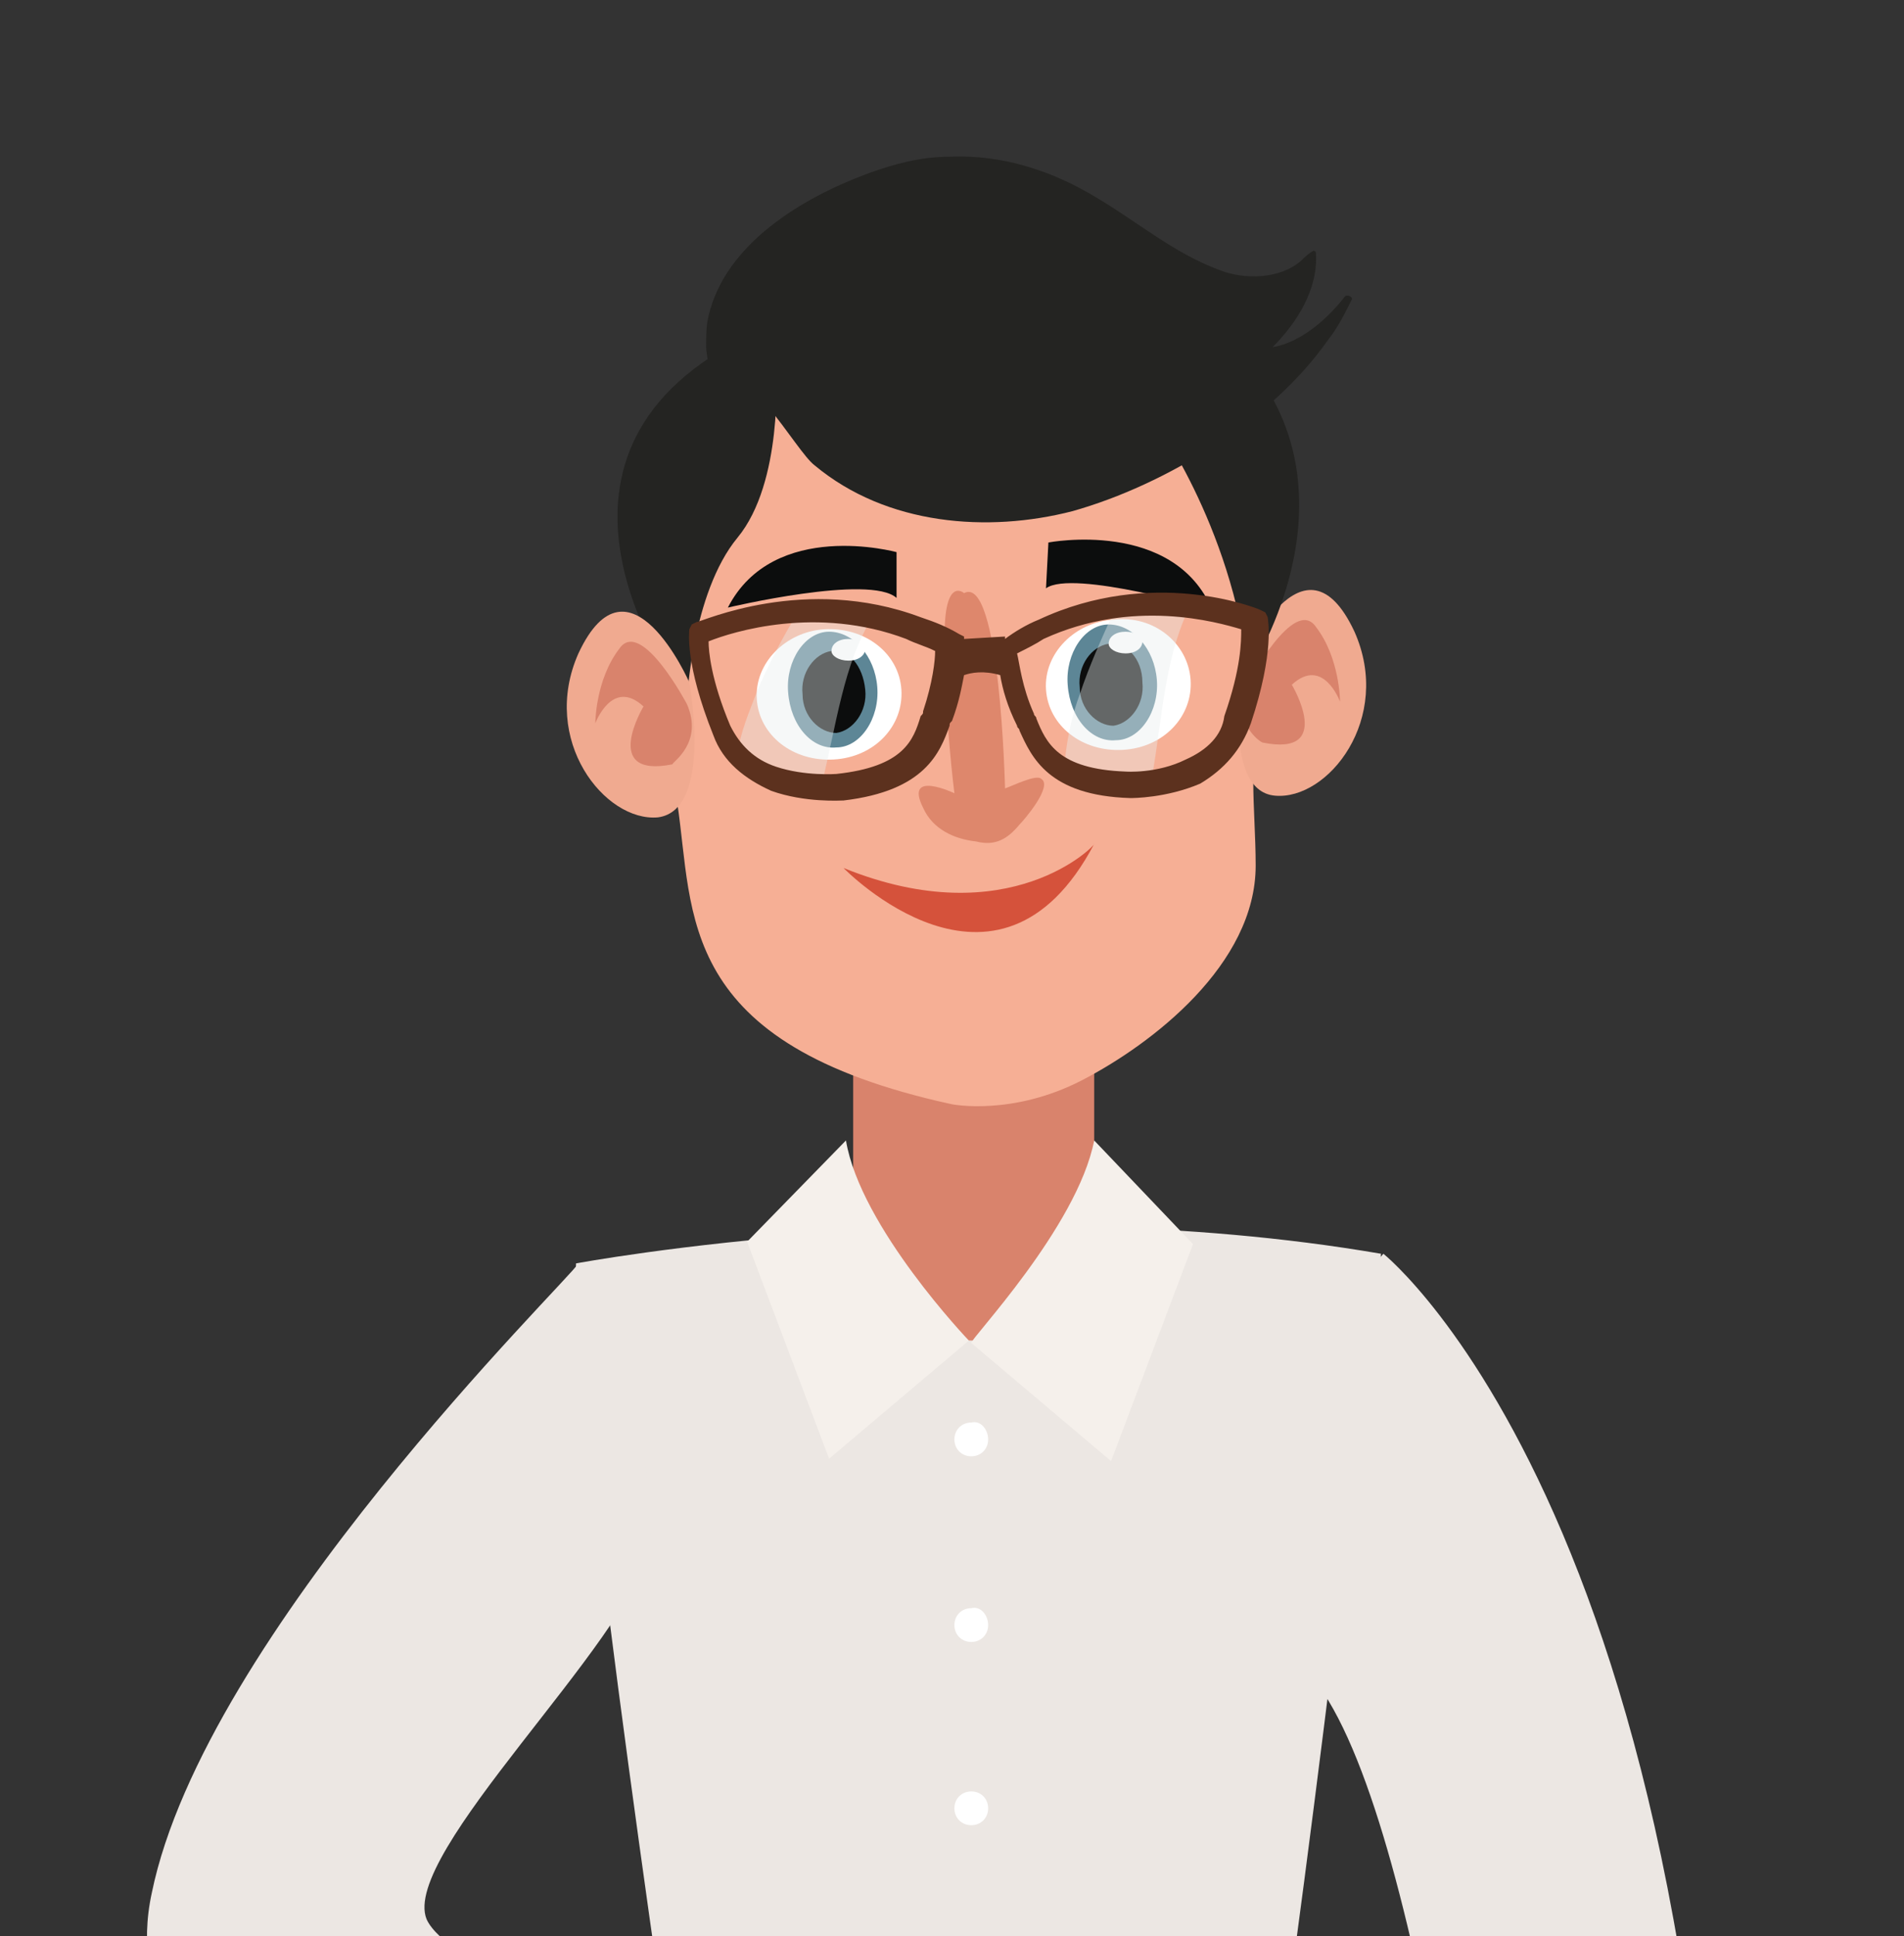 <svg version="1.1" id="man" xmlns="http://www.w3.org/2000/svg" xmlns:xlink="http://www.w3.org/1999/xlink" x="0px" y="0px"
	 viewBox="0 0 79 80.3" style="enable-background:new 0 0 79 80.3;" xml:space="preserve">
<rect x="0" y="0" width="79" height="80.3" fill="#333333" stroke="none"/>
<style type="text/css">
	.st0{fill:#ECE7E3;}
	.st1{fill:#D9836C;}
	.st2{fill:#FFFFFF;}
	.st3{fill:#F5F0EB;}
	.st4{fill:#F6AF95;}
	.st5{fill:#DE876C;}
	.st6{fill:#0C0D0D;}
	.st7{fill:#5D8696;}
	.st8{fill:#242422;}
	.st9{fill:#F0AA90;}
	.st10{opacity:0.4;fill:#EAEDEE;}
	.st11{fill:#5C311E;}
	.st12{fill:#D5523B;}
</style>
<path class="st0" d="M23.9,52.4c0,0,17.1-3.2,33.4-0.4c0,0-3.6,31.1-4.9,37.7c0,0-12.9,3.2-24-0.2C28.4,89.5,23.7,58.4,23.9,52.4z"
	/>
<path class="st1" d="M45.4,50.4c0,2.9-2.2,5.2-5,5.2l0,0c-2.8,0-5-2.3-5-5.2v-6.6c0-2.9,2.2-5.2,5-5.2l0,0c2.8,0,5,2.3,5,5.2V50.4z"
	/>
<g>
	<path class="st2" d="M41,59.7c0,0.4-0.3,0.7-0.7,0.7c-0.4,0-0.7-0.3-0.7-0.7c0-0.4,0.3-0.7,0.7-0.7C40.7,58.9,41,59.3,41,59.7z"/>
	<path class="st2" d="M41,67.4c0,0.4-0.3,0.7-0.7,0.7c-0.4,0-0.7-0.3-0.7-0.7c0-0.4,0.3-0.7,0.7-0.7C40.7,66.6,41,67,41,67.4z"/>
	<path class="st2" d="M41,82.7c0,0.4-0.3,0.7-0.7,0.7c-0.4,0-0.7-0.3-0.7-0.7c0-0.4,0.3-0.7,0.7-0.7C40.6,82,41,82.3,41,82.7z"/>
	<path class="st2" d="M41,75c0,0.4-0.3,0.7-0.7,0.7c-0.4,0-0.7-0.3-0.7-0.7c0-0.4,0.3-0.7,0.7-0.7C40.7,74.3,41,74.6,41,75z"/>
</g>
<g>
	<path class="st3" d="M35.1,47.3L31,51.5l3.4,9l5.8-4.9C40.2,55.6,35.7,50.9,35.1,47.3z"/>
	<path class="st3" d="M45.4,47.3l4.1,4.3l-3.4,9l-5.8-4.9C40.2,55.6,44.7,50.9,45.4,47.3z"/>
</g>
<g>
	<path class="st4" d="M52.1,35.9c0,4.1-4.3,7.4-7.2,8.9c-2.9,1.5-5.4,1-5.4,1C28,43.3,28.8,37.9,28.1,33.3
		c-0.3-2.2-0.6-6.4,0.4-11.5c0.1-0.7,0.3-1.3,0.6-1.9c1.8-3.7,6-5.1,6-5.1c2.5-0.9,5.4-1.1,8-0.6c3.8,0.7,6.7,2.6,7.7,6.5
		c0.3,1.2,0.5,2.5,0.6,3.8c0.3,2.6,0.5,5.2,0.6,7.9C52,33.5,52.1,34.7,52.1,35.9z"/>
</g>
<path class="st5" d="M40,24.6c0,0-0.9-0.8-0.8,2.2c0,3,0.4,6.1,0.4,6.1s-2.1-1-1.3,0.6c0.4,0.9,1.3,1.3,2.2,1.4
	c0.8,0.2,1.3-0.1,1.8-0.7c0.2-0.2,1.4-1.6,0.9-1.9c-0.2-0.2-1.2,0.3-1.5,0.4C41.7,32.7,41.5,23.8,40,24.6z"/>
<path class="st6" d="M43.5,22.5c0,0,5.2-1,6.8,2.8c0,0-5.8-1.7-6.9-0.9L43.5,22.5z"/>
<path class="st6" d="M37.2,22.9c0,0-5.1-1.4-7,2.3c0,0,5.9-1.4,7-0.4L37.2,22.9z"/>
<g id="left_x5F_eye">
	<path class="st2" d="M31.4,29c0.1,1.5,1.5,2.6,3.2,2.5c1.7-0.1,2.9-1.4,2.8-2.9c-0.1-1.5-1.5-2.6-3.2-2.5
		C32.6,26.2,31.3,27.5,31.4,29z"/>
	<g id="eye_x5F_l">
		<path class="st7" d="M36.4,28.5c0.1,1.3-0.7,2.5-1.7,2.5c-1,0.1-1.9-0.9-2-2.3c-0.1-1.3,0.7-2.5,1.7-2.5
			C35.4,26.2,36.3,27.2,36.4,28.5z"/>
		<path class="st6" d="M35.9,28.6c0.1,0.9-0.5,1.7-1.2,1.8c-0.7,0-1.4-0.7-1.4-1.6c-0.1-0.9,0.5-1.7,1.2-1.8
			C35.2,26.9,35.8,27.6,35.9,28.6z"/>
		<path class="st2" d="M35.9,26.9c0,0.3-0.3,0.5-0.7,0.5c-0.4,0-0.7-0.2-0.7-0.4c0-0.3,0.3-0.5,0.7-0.5
			C35.5,26.5,35.9,26.7,35.9,26.9z"/>
	</g>
</g>
<g id="right_x5F_eye">
	<path class="st2" d="M43.4,28.6c0.1,1.5,1.5,2.6,3.2,2.5c1.7-0.1,2.9-1.4,2.8-2.9c-0.1-1.5-1.5-2.7-3.2-2.5
		C44.6,25.8,43.3,27.1,43.4,28.6z"/>
	<g id="eye_x5F_r">
		<path class="st7" d="M48,28.2c0.1,1.3-0.7,2.5-1.7,2.5c-1,0.1-1.9-0.9-2-2.3c-0.1-1.3,0.7-2.5,1.7-2.5C47,25.9,47.9,26.9,48,28.2z
			"/>
		<path class="st6" d="M47.4,28.3c0.1,0.9-0.5,1.7-1.2,1.8c-0.7,0-1.4-0.7-1.4-1.6c-0.1-0.9,0.5-1.7,1.2-1.8
			C46.7,26.6,47.4,27.3,47.4,28.3z"/>
		<path class="st2" d="M47.4,26.6c0,0.3-0.3,0.5-0.7,0.5c-0.4,0-0.7-0.2-0.7-0.4c0-0.3,0.3-0.5,0.7-0.5
			C47.1,26.2,47.4,26.4,47.4,26.6z"/>
	</g>
</g>
<path class="st8" d="M55.8,12.3c-0.7,0.9-1.8,1.9-3,2.1c1-1,1.9-2.4,1.8-3.9c0-0.1-0.1-0.1-0.1-0.1c-0.2,0.1-0.4,0.3-0.5,0.4
	c-0.9,0.8-2.4,0.8-3.4,0.4c-1.9-0.7-3.4-2-5.1-3c-1.8-1.1-3.9-1.8-6.1-1.7c-1.2,0-2.3,0.3-3.4,0.7c-2.7,1-5.9,2.9-6.6,5.9
	c-0.1,0.4-0.1,0.8-0.1,1.3c0,0.3,0.2,1.1,0.1,1.3c-0.1,0.1,0.1,0.2,0.1,0.2c0,0,0.1,0,0.1-0.1c0-0.1,0-0.1,0-0.1
	c1.3-1,3.4,3,4.2,3.6c3,2.5,7.2,2.8,10.7,1.9c3.9-1.1,8.3-3.8,10.6-7.1c0.4-0.5,0.7-1.1,1-1.7C56.1,12.3,55.9,12.2,55.8,12.3z"/>
<g>
	<g>
		<path class="st9" d="M51.6,27.4c0,0,2.5-5.7,4.6-1.2c1.6,3.6-1.1,7-3.3,6.8C50.6,32.8,51.6,27.4,51.6,27.4z"/>
		<path class="st1" d="M51.8,28.3c0,0,1.9-3.6,2.8-2.3c1,1.3,1,3.1,1,3.1s-0.7-1.9-2-0.7c0,0,1.8,3-1.2,2.4
			C52.3,30.8,51,29.9,51.8,28.3z"/>
	</g>
</g>
<path class="st8" d="M32.2,15.4c0,0,0.3,4.6-1.6,6.9c-1.9,2.3-2.1,6.8-2.1,6.8s-7.1-9,1-14.3C29.4,14.9,31,14.3,32.2,15.4z"/>
<path class="st8" d="M47.8,17.3c0,0,3.3,4.4,4,10.6c0,0,4.6-6.9,0.2-12.6C51.9,15.2,47.1,13.2,47.8,17.3z"/>
<g>
	<g>
		<path class="st9" d="M28.6,28.3c0,0-2.5-5.7-4.6-1.2c-1.6,3.6,1.1,7,3.3,6.8C29.6,33.6,28.6,28.3,28.6,28.3z"/>
		<path class="st1" d="M28.5,29.2c0,0-1.9-3.6-2.8-2.3c-1,1.3-1,3.1-1,3.1s0.7-1.9,2-0.7c0,0-1.8,3,1.2,2.4
			C27.9,31.6,29.2,30.8,28.5,29.2z"/>
	</g>
</g>
<g>
	<g>
		<path class="st10" d="M36.2,25.6c-1-0.2-2.1-0.2-3.1-0.2c-0.6,1-1.2,2.1-1.7,3.3c-0.3,0.8-0.7,1.7-0.8,2.6c1,0.9,2.2,1.2,3.5,1.2
			C34.7,30.1,35,27.5,36.2,25.6z"/>
		<path class="st10" d="M49.3,25.3c-1.1-0.1-2.1,0-3.1,0.1c-0.5,1.1-1,2.2-1.4,3.4c-0.3,0.8-0.5,1.7-0.6,2.6c1,0.8,2.3,0.9,3.6,0.8
			C48.2,30,48.3,27.4,49.3,25.3z"/>
	</g>
	<path class="st11" d="M51.9,30c1-3,0.7-4.3,0.7-4.4l-0.1-0.2l-0.2-0.1c-0.2-0.1-4.5-1.8-9.2,0.4c-0.5,0.2-1,0.5-1.4,0.8l0-0.1
		l-1.7,0.1l0-0.1l-0.2-0.1c-0.5-0.3-1-0.5-1.6-0.7c-4.8-1.8-9.1,0.2-9.3,0.2l-0.2,0.1l-0.1,0.2c0,0.1-0.2,1.4,1,4.4
		c0.4,1.1,1.3,1.8,2.4,2.3c1.4,0.5,2.9,0.4,3,0.4c3.4-0.4,4-2,4.4-3.1c0-0.1,0-0.1,0.1-0.2c0.3-0.8,0.4-1.4,0.5-1.9
		c0.3-0.1,0.8-0.2,1.5,0c0.1,0.6,0.3,1.3,0.7,2.1c0,0.1,0.1,0.1,0.1,0.2c0.5,1.1,1.2,2.7,4.6,2.8c0.1,0,1.5,0,2.9-0.6
		C50.8,31.9,51.5,31.1,51.9,30z M34.7,32.1c0,0-1.3,0.1-2.5-0.3c-0.9-0.3-1.5-0.9-1.9-1.7c-0.8-1.9-0.9-3.1-0.9-3.5
		c1-0.4,4.5-1.5,8.2-0.1c0.4,0.2,0.8,0.3,1.2,0.5c0,0.4-0.1,1.3-0.5,2.5c0,0.1,0,0.1-0.1,0.2C37.9,30.7,37.5,31.8,34.7,32.1z
		 M49.2,31.5C48,32.1,46.7,32,46.7,32c-2.8-0.1-3.3-1.2-3.7-2.2c0-0.1-0.1-0.1-0.1-0.2c-0.5-1.1-0.6-2.1-0.7-2.5
		c0.4-0.2,0.8-0.4,1.1-0.6c3.7-1.7,7.2-0.7,8.2-0.4c0,0.5,0,1.6-0.7,3.6C50.7,30.5,50.1,31.1,49.2,31.5z"/>
</g>
<path class="st12" d="M35,36c0,0,6.4,6.6,10.4-1C45.5,35,41.9,38.8,35,36z"/>
<g>
	<path class="st9" d="M69.3,107.1c-0.1-0.4-0.1-0.7-0.1-1.1l-4.1-0.6c-0.1,0.6-0.1,1.2-0.2,1.8c-0.8,0.5-2.1,1.8-2.1,3.5
		c0,1.6-2,3.1-2.2,3.6c1.3,0.9,2.2-0.4,3.1-1.8c0.4-0.7,0.7-0.8,0.9-0.7c0,0.3,0,0.6,0,0.6c0,0.1,0,0.1,0,0.2
		c-0.3,1.2-0.6,2.4-0.8,3.7c-0.1,0.6-0.2,1.2,0.1,1.8c0.1,0.1,0.2,0.1,0.3,0.1c0.8-0.4,1-1.4,1.2-2.2c0.1-0.5,0.3-1,0.4-1.4
		c0,0.9-0.2,1.8-0.3,2.7c-0.2,0.8-0.4,1.8-0.1,2.6c0.3,0.8,0.8,0.4,1.1-0.1c0,0.1,0,0.2,0,0.3c0,0.2,0.3,0.3,0.4,0.2
		c2.5-1.2,2.8-5.2,2.4-7.8c1.8,1.3,0.2,3.4,0.9,5c0,0.1,0.2,0.2,0.3,0.1c1.7-1.2,0.9-4.6,0.4-6.2C70.5,109.9,69.6,108.4,69.3,107.1z
		"/>
	<path class="st0" d="M71.3,108.6C72.6,64.1,57.4,52,57.4,52c-3.1,3.2-2.7,17.9-2.7,17.9c4.5,6.2,7.2,29.9,8.1,38.7H71.3z"/>
</g>
<g>
	<path class="st9" d="M36.3,86.3c-1.5,1.5-3.4,1.1-5.3,1.3c-1.3,0.1-3.1,0.1-3.8,0.8c-3-1.3-0.5,1.4-1.2,2c-0.7,0.6-0.9,1.6-0.6,2.4
		c0,0.1,0,0.1,0,0.2c0,0,0,0,0.1,0c0.2,0.3,0.5,0.6,0.8,0.9c0.1,0,0.1,0,0.2,0c2,1.9,3.4,4.3,6.3,4.9c1.4,0.3,3-0.2,2.5-1.5
		c0.7,0.1,1.6,0.3,2-0.5c0.4-0.8-0.3-1.4-1-1.9c0.7,0,1.5,0,1.7-0.7c0.2-0.7-0.1-1.2-0.7-1.6c0.9-0.2,1.7-0.6,1.2-1.4
		c-0.4-0.6-1.1-0.7-1.7-0.9c-1-0.2-1.9-0.5-2.8-0.9c1.6-0.3,2.9-0.9,2.7-3.1C36.9,86.2,36.5,86.1,36.3,86.3z"/>
	<path class="st0" d="M29.9,86.2c-4.5-1.8-11.4-4.8-12.2-6.6c-1.1-2.7,8.4-11.5,9.2-15.3c0.8-3.8-2.9-11.9-2.9-11.9
		C23.5,53.2,8.5,67.8,6.3,78.5c-1.9,8.7,10,14.9,19.3,18.2C27.3,93.3,28.6,89.7,29.9,86.2z"/>
</g>
</svg>
